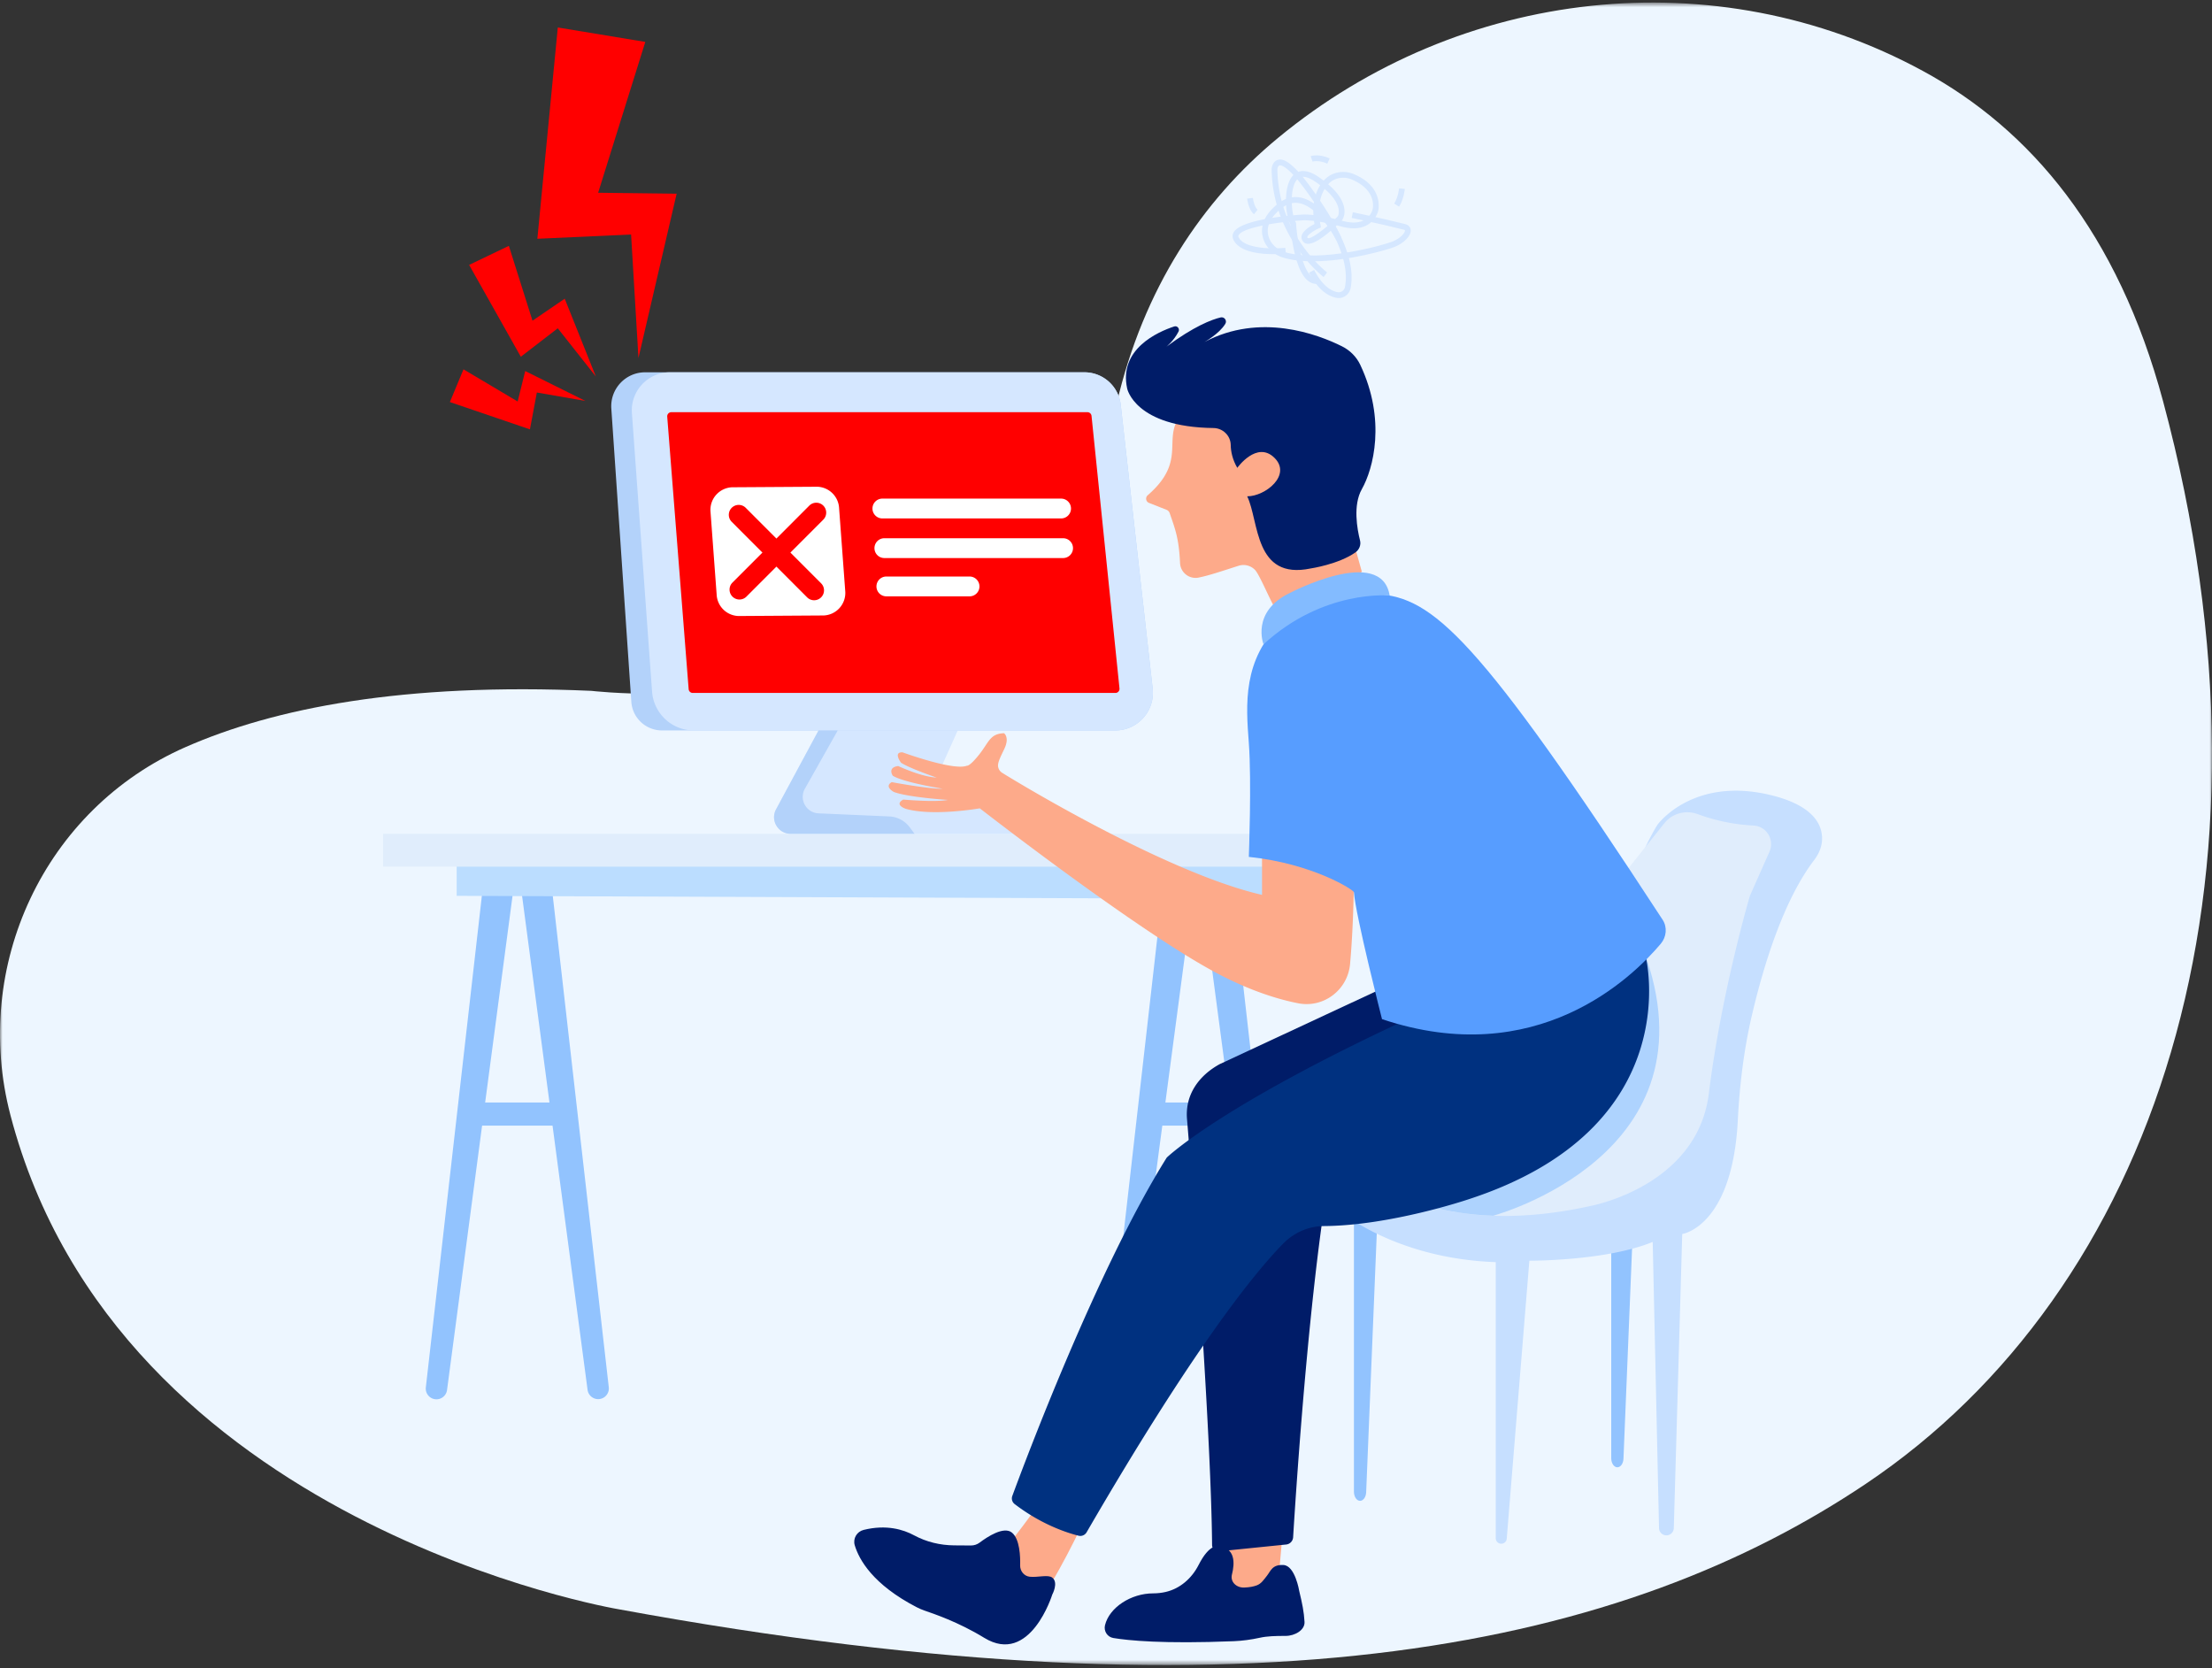 <svg xmlns="http://www.w3.org/2000/svg" xmlns:xlink="http://www.w3.org/1999/xlink" width="435" height="328" viewBox="0 0 435 328">
    <rect x="0" y="0" width="435" height="328" fill="#333333" stroke="none"/>
    <defs>
        <path id="a" d="M0 .589h435v326.909H0z"/>
    </defs>
    <g fill="none" fill-rule="evenodd">
        <g transform="translate(0 -.087)">
            <mask id="b" fill="#fff">
                <use xlink:href="#a"/>
            </mask>
            <path fill="#EDF6FF" d="M121.636 316.52S23.178 300.09 2.055 219.372c-7.679-29.347 6.68-60.174 34.417-72.371 17.447-7.67 42.848-12.71 79.826-11.068 0 0 87.73 10.43 103.25-56.289 5.321-22.872 16.87-40.123 31.768-52.425 35.791-29.554 86.02-35.33 126.802-13.193 21.215 11.515 38.35 31.817 47.256 64.944 25.646 95.375-2.023 175.049-58.46 212.897-47.023 31.536-118.47 47.955-245.278 24.653" mask="url(#b)"/>
        </g>
        <path fill="#92C3FE" d="M119.719 272.78l-11.22-98.428h-6.07l5.629 42.446H95.407l5.626-42.446h-6.067l-11.22 98.429a2.101 2.101 0 1 0 4.17.517l6.89-51.962h13.853l6.89 51.961a2.101 2.101 0 0 0 4.17-.516M253.487 272.78l-11.219-98.428H236.2l5.627 42.446h-12.651l5.628-42.446h-6.07l-11.22 98.429a2.101 2.101 0 1 0 4.17.517l6.89-51.962h13.854l6.89 51.961a2.101 2.101 0 0 0 4.17-.516"/>
        <path fill="#BDF" d="M89.809 176.155v-8.97h166.396v9.611z"/>
        <path fill="#E0EDFC" d="M75.342 170.414h192.473v-6.457H75.341z"/>
        <path fill="#D5E7FF" d="M160.97 143.633l-8.356 15.51c-1.171 2.173.401 4.812 2.868 4.812h49.283l-20.577-11.058 4.154-9.264h-27.373z"/>
        <path fill="#B3D2FA" d="M226.677 135.385l-6.28-55.785a7.192 7.192 0 0 0-7.143-6.392h-86.387c-3.86 0-6.91 3.274-6.648 7.13l3.933 57.656a6.043 6.043 0 0 0 6.027 5.638h89.14c4.418 0 7.853-3.849 7.358-8.247"/>
        <path fill="#D5E7FF" d="M226.677 135.385l-6.28-55.785a7.192 7.192 0 0 0-7.143-6.392h-81.525c-4.344 0-7.775 3.694-7.46 8.033l3.962 54.74a8.239 8.239 0 0 0 8.212 7.651h82.877c4.417 0 7.852-3.849 7.357-8.247"/>
        <path fill="#F00" d="M131.212 81.928l4.215 53.584a.808.808 0 0 0 .805.747h83.115a.81.81 0 0 0 .806-.892l-5.498-53.585a.809.809 0 0 0-.804-.729H132.02a.811.811 0 0 0-.807.875"/>
        <path fill="#B3D2FA" d="M158.284 155.092l6.462-11.46h-3.776l-8.355 15.51c-1.173 2.175.4 4.813 2.868 4.813h24.363l-.95-1.283a5.29 5.29 0 0 0-4.02-2.133l-13.91-.605c-2.418-.107-3.872-2.731-2.682-4.842"/>
        <path fill="#92C3FE" d="M316.856 286.734v-55.212h4.672l-2.266 55.32c-.039.945-.564 1.681-1.202 1.681-.666 0-1.204-.8-1.204-1.79M266.257 293.327v-55.212h4.673l-2.267 55.32c-.04.945-.565 1.681-1.201 1.681-.666 0-1.205-.8-1.205-1.79"/>
        <path fill="#C6DFFF" d="M263.284 237.974s10.902 9.5 30.864 10.208v54.312a1.082 1.082 0 0 0 2.158.089l4.45-54.685s15.007.096 24.256-3.686l1.243 56.289a1.453 1.453 0 0 0 2.904.009l1.658-57.858s9.874-1.39 10.938-22.445c.352-6.944 1.195-13.853 2.78-20.624 2.31-9.879 6.223-22.588 12.238-30.478.888-1.163 1.492-2.539 1.542-4.002.096-2.78-1.503-6.724-10.272-8.803-15.24-3.613-22.086 5.86-22.086 5.86s-4.341 6.805-6.797 16.638c-2.454 9.83-55.876 59.176-55.876 59.176"/>
        <path fill="#E0EDFC" d="M266.257 229.433s14.016 14.922 46.58 7.69c0 0 20.953-3.83 23.218-22.12 2.463-19.88 8.07-38.852 8.07-38.852l3.85-8.672c1.042-2.35-.583-5.022-3.146-5.149a36.993 36.993 0 0 1-10.938-2.233c-2.36-.87-5.009-.193-6.582 1.774-4.13 5.16-11.477 14.37-11.781 14.925-.426.774-49.27 52.637-49.27 52.637"/>
        <path fill="#AED3FE" d="M321.529 182.768c-1.442-3.19-2.964-5.79-4.545-7.899-.833 1.067-1.379 1.785-1.457 1.926-.424.774-49.27 52.637-49.27 52.637s8.431 8.963 27.391 9.625c2.973-.84 46.955-14.08 27.88-56.289"/>
        <path fill="#FDAA8A" d="M198.44 303.577s4.249-5.342 7.646-10.445l7.079 5.955s-5.946 12.62-9.203 16.165c-3.256 3.545-10.093-5.63-5.521-11.675M239.074 313.125l1.557-13.328h11.751s-1.132 12.903-1.275 14.32c-.14 1.418-12.033-.992-12.033-.992"/>
        <path fill="#001C68" d="M239.74 305.046l13.178-1.337a1.53 1.53 0 0 0 1.382-1.432c.535-8.806 3.817-60.001 8.983-80.184l22.653-22.68-12.181-5.955-33.878 15.78c-4.153 2.273-6.847 6.057-6.448 10.809 1.58 18.828 4.782 64.04 4.932 83.767a1.25 1.25 0 0 0 1.378 1.232"/>
        <path fill="#003180" d="M212.117 301.98c-2.128-.528-7.216-2.12-12.588-6.229a1.4 1.4 0 0 1-.454-1.592c2.395-6.513 16.678-44.67 30.372-66.536 0 0 10.633-10.381 49.504-28.21 38.873-17.83 44.663-11.446 44.663-11.446s8.62 33.842-35.034 47.927c0 0-15.149 5.108-28.217 5.195-3.045.02-5.93 1.309-8.06 3.488-5.68 5.814-17.614 20.523-38.612 56.722-.32.55-.959.834-1.574.68"/>
        <path fill="#001C68" d="M202.495 310.044c-1.106-.12-1.913-1.128-1.88-2.241.048-1.681-.054-5.176-1.627-6.446-1.607-1.298-4.87.87-6.329 1.97-.5.376-1.102.579-1.726.573l-3.28-.023c-2.755-.02-5.476-.668-7.901-1.98-2.112-1.141-5.462-2.164-9.91-1.063-1.343.332-2.149 1.697-1.751 3.025.843 2.819 3.552 7.715 12.189 12.184.492.255 1.01.473 1.533.656 1.747.612 6.588 2.203 11.743 5.359 9.038 5.53 13.379-8.507 13.379-8.507s1.275-2.341 0-3.334c-.828-.643-2.852-.001-4.44-.173M244.667 312.17c-1.514.053-2.772-1.106-2.397-2.575.565-2.219.706-5.304-2.77-5.545 0 0-1.664-.506-3.787 3.673-1.33 2.62-3.643 4.67-6.508 5.32-.746.168-1.563.272-2.448.272-4.33 0-8.597 2.762-9.453 6.258-.285 1.165.459 2.324 1.641 2.52 2.866.48 9.733 1.19 23.677.626 1.72-.07 3.435-.305 5.117-.675 1.462-.322 3.064-.365 5.09-.365 1.819 0 3.806-1.156 3.713-2.75-.115-2.001-.444-3.606-1.045-6.089 0 0-.8-4.994-3.114-5.103-2.23-.105-2.483 1.184-3.264 2.157-.606.754-1.07 1.513-1.976 1.848-.628.233-1.414.39-2.476.428"/>
        <path fill="#FDAA8A" d="M197.096 151.971c4.709 2.927 33.002 19.852 51.087 23.992v-12.194l18.074 8.22s.007 9.034-.76 17.571c-.461 5.108-5.201 8.709-10.225 7.717-4.08-.805-9.414-2.472-15.772-5.812-15.48-8.129-46.817-32.517-46.817-32.517s-9.108 1.606-14.488.117c0 0-2.477-.78-.567-1.843 0 0 6.159.566 8.78.07 0 0-7.789-.495-10.62-1.559 0 0-1.982-1.04-.424-1.938 0 0 7.33 1.376 10.052 1.3 0 0-7.646-1.207-9.84-2.553 0 0-1.133-1.63 1.062-1.915 0 0 4.483 2.127 7.55 2.27 0 0-5.215-1.771-6.983-2.907 0 0-1.63-2.126.282-2.057 0 0 10.053 3.688 12.672 2.625 0 0 .495.212 2.406-2.198 1.91-2.411 2.124-4.113 4.885-4.182 0 0 1.133.778.07 3.048-.628 1.341-1.307 2.584-1.25 3.4a1.73 1.73 0 0 0 .826 1.345"/>
        <path fill="#579DFF" d="M266.257 175.442c-.028-.429-8.07-5.638-20.67-6.948 0 0 .566-14.888 0-22.404-.567-7.514-1.275-16.447 6.513-23.822l9.546-6.948 9.156 1.482c10.982.74 19.665 8.113 56.165 64.061.946 1.453.759 3.373-.359 4.7-5.644 6.709-24.451 25.016-54.83 14.835 0 0-5.239-20.56-5.52-24.956"/>
        <path fill="#FDAA8A" d="M250.683 119.504s12.978-4.23 17.132-7.066l-4.532-16.259s-6.828-38.515-31.37-14.126c-3.191 4.533 1.44 8.694-6.208 15.328-.507.439-.373 1.26.248 1.505l3.456 1.364c.294.116.522.364.622.663.993 2.941 1.8 4.747 2.031 9.796.086 1.865 1.8 3.227 3.629 2.868 2.077-.41 4.599-1.28 7.891-2.327a3.153 3.153 0 0 1 3.215.81c.865.888 2.81 5.61 3.886 7.444"/>
        <path fill="#001C68" d="M243.32 91.996s3.824-5.389 7.292-1.985c3.47 3.403-1.771 7.585-5.344 7.585 2.371 4.892 1.335 16.52 12.495 14.18 0 0 5.482-.815 8.794-3.16.753-.534 1.124-1.456.899-2.35-.566-2.23-1.424-6.936.358-10.088 2.25-3.975 4.829-13.562-.312-24.443-.75-1.588-2.035-2.864-3.607-3.645-4.81-2.393-16.088-6.643-27.04-.838 0 0 2.893-1.579 4.108-3.573.393-.647-.19-1.437-.926-1.261-1.774.425-5.233 1.736-10.662 5.756 0 0 1.401-1.074 2.382-2.96.297-.57-.232-1.225-.843-1.022-3.283 1.081-10.933 4.475-9.253 12.206 0 0 1.512 7.583 16.98 7.767 1.824.02 3.357 1.491 3.387 3.317.02 1.298.331 2.863 1.293 4.514"/>
        <path fill="#83BBFF" d="M248.476 126.7s-2.519-6.417 5.18-10.103c0 0 18.017-9.468 19.628.512 0 0-12.999-1.293-24.808 9.59"/>
        <path fill="#D5E7FF" d="M263.27 58.605a2.27 2.27 0 0 1-.376-.031c-1.44-.239-3.558-1.292-5.461-4.955l1.003-.524c1.69 3.248 3.458 4.164 4.643 4.36.655.106 1.29-.352 1.416-1.026.847-4.542-1.445-10.285-7.428-18.623-3.875-5.397-5.231-5.348-5.459-5.282-.294.081-.397.615-.406.742.183 13.01 9.68 20.226 9.777 20.298l-.675.91c-.1-.073-10.044-7.604-10.233-21.245.042-.583.35-1.55 1.231-1.797.924-.258 2.622.051 6.686 5.712 6.178 8.611 8.529 14.622 7.621 19.492-.214 1.15-1.224 1.97-2.34 1.97"/>
        <path fill="#D5E7FF" d="M256.276 34.77c-.444 0-.818.15-1.12.448-1.324 1.304-1.29 4.986-.836 7.117.736-.068 1.317-.11 1.66-.132.033-.003.746-.086 2.313.087-.154-2.683.504-4.572 1.33-5.862-.281-.215-.583-.436-.908-.658-.963-.666-1.778-1-2.44-1m3.163 7.673c.86.134 1.894.33 3.118.62.173-.163.342-.332.515-.503-.012.008.337-.499.156-1.505-.16-.896-.79-2.234-2.72-3.908-.86 1.406-1.22 3.199-1.07 5.296m4.403.94l.25.068c1.811.484 3.27.395 4.333-.261 1.236-.764 1.51-2.035 1.513-2.048.045-.176.872-3.754-4.122-5.85-1.63-.687-3.475-.324-4.588.898l-.04.045c1.856 1.591 2.92 3.164 3.167 4.69.234 1.438-.358 2.283-.427 2.374l-.086.084m-4.267.233c.033.213.07.431.114.652l.087.442-.411.185c-1.034.462-2.195 1.268-2.28 1.729-.006.033-.017.084.088.188.363.252 2.21-.885 4.379-2.814a37.73 37.73 0 0 0-1.977-.382m-.67 12.21c-.644 0-1.244-.237-1.79-.705-2.648-2.275-3.27-9.78-3.351-10.947a3.938 3.938 0 0 1-.27-.615c-4.18.45-9.16 1.38-9.902 2.676-.07.121-.096.243.002.44 1.171 2.348 7.008 2.279 9.156 2.053l.118 1.129c-.871.091-8.557.791-10.288-2.674-.255-.511-.245-1.035.03-1.513 1.096-1.913 6.883-2.828 10.58-3.224-.523-2.492-.487-6.4 1.174-8.036.823-.813 2.36-1.397 4.998.424.33.23.645.46.945.688l.085-.096c1.436-1.576 3.792-2.05 5.862-1.181 5.93 2.49 4.8 7.109 4.788 7.155-.009.044-.378 1.738-2.023 2.755-1.338.827-3.095.959-5.217.391a46.069 46.069 0 0 0-.912-.234c-2.26 2.128-5.301 4.522-6.52 3.302-.433-.433-.455-.89-.398-1.196.193-1.056 1.726-1.96 2.526-2.366a19.088 19.088 0 0 1-.092-.604c-1.591-.192-2.307-.116-2.32-.116-.449.03-.927.068-1.425.111.042.094.085.175.13.24l.084.128.01.154c.136 2.271.934 8.55 2.968 10.296.38.325.768.466 1.198.424l.104 1.131c-.084.008-.167.01-.25.01"/>
        <path fill="#D5E7FF" d="M258.19 51.385c-2.034 0-4.005-.195-5.732-.688-1.987-.566-3.547-2.043-4.073-3.855-.486-1.672-.363-4.214 2.984-6.83 1.424-1.114 2.95-1.495 4.54-1.135 4.44 1.008 7.749 7.563 7.886 7.84l-1.012.507c-.033-.063-3.208-6.353-7.126-7.241-1.252-.281-2.431.018-3.591.924-2.286 1.788-3.157 3.677-2.594 5.617.419 1.44 1.682 2.621 3.294 3.081 7.262 2.069 19.493-1.49 20.978-2.07 1.746-.682 2.575-1.788 2.548-2.218-.002-.03-.007-.096-.215-.148-5.021-1.265-10.21-2.305-10.26-2.317l.221-1.111c.053.01 5.267 1.056 10.315 2.328.634.16 1.034.6 1.069 1.18.073 1.15-1.33 2.588-3.266 3.343-1.246.486-8.98 2.793-15.966 2.793M246.605 42.128c-1.05-.83-1.317-2.845-1.344-3.072l1.125-.135c.081.679.403 1.908.921 2.316l-.702.891zM261.022 32.18c-1.724-.78-2.856-.422-2.906-.406l-.37-1.072c.063-.024 1.576-.537 3.742.444l-.466 1.033zM275.139 40.636l-.963-.601c.81-1.301.954-2.967.955-2.984l1.13.09c-.006.08-.164 1.954-1.122 3.495"/>
        <path fill="#FFF" d="M161.984 121.024l-16.437.105a4.437 4.437 0 0 1-4.617-4.253l-1.217-16.435a4.441 4.441 0 0 1 4.248-4.624l16.437-.105a4.439 4.439 0 0 1 4.617 4.253l1.217 16.435a4.44 4.44 0 0 1-4.248 4.624M208.67 101.945h-35.145a1.95 1.95 0 0 1 0-3.9h35.145c1.075 0 1.947.873 1.947 1.95s-.872 1.95-1.947 1.95M209.06 109.734h-35.145a1.948 1.948 0 0 1-1.947-1.95c0-1.077.871-1.95 1.947-1.95h35.145a1.95 1.95 0 0 1 0 3.9M190.668 117.263h-16.362a1.948 1.948 0 0 1-1.947-1.95c0-1.077.872-1.95 1.947-1.95h16.362c1.076 0 1.947.873 1.947 1.95 0 1.078-.871 1.95-1.947 1.95"/>
        <path fill="#F00" d="M158.723 117.46l-14.827-14.85a1.95 1.95 0 0 1 0-2.757 1.943 1.943 0 0 1 2.752 0l14.828 14.85a1.95 1.95 0 0 1 0 2.757 1.943 1.943 0 0 1-2.753 0"/>
        <path fill="#F00" d="M144.04 114.558l15.111-15.134a1.945 1.945 0 0 1 2.754 0 1.95 1.95 0 0 1 0 2.757l-15.112 15.134a1.943 1.943 0 0 1-2.753 0 1.953 1.953 0 0 1 0-2.757M92.257 52.09l10.164 18.06 7.265-5.595 7.49 9.477-6.12-15.296-6.338 4.325-4.649-14.718zM88.47 79.057l15.742 5.37 1.362-7.246 9.552 1.66-11.843-5.88-1.485 5.988-10.651-6.325zM109.695 5.403l-4.022 41.548 18.432-.84 1.45 24.292 7.512-32.315-15.44-.185 9.275-29.66z"/>
    </g>
</svg>
